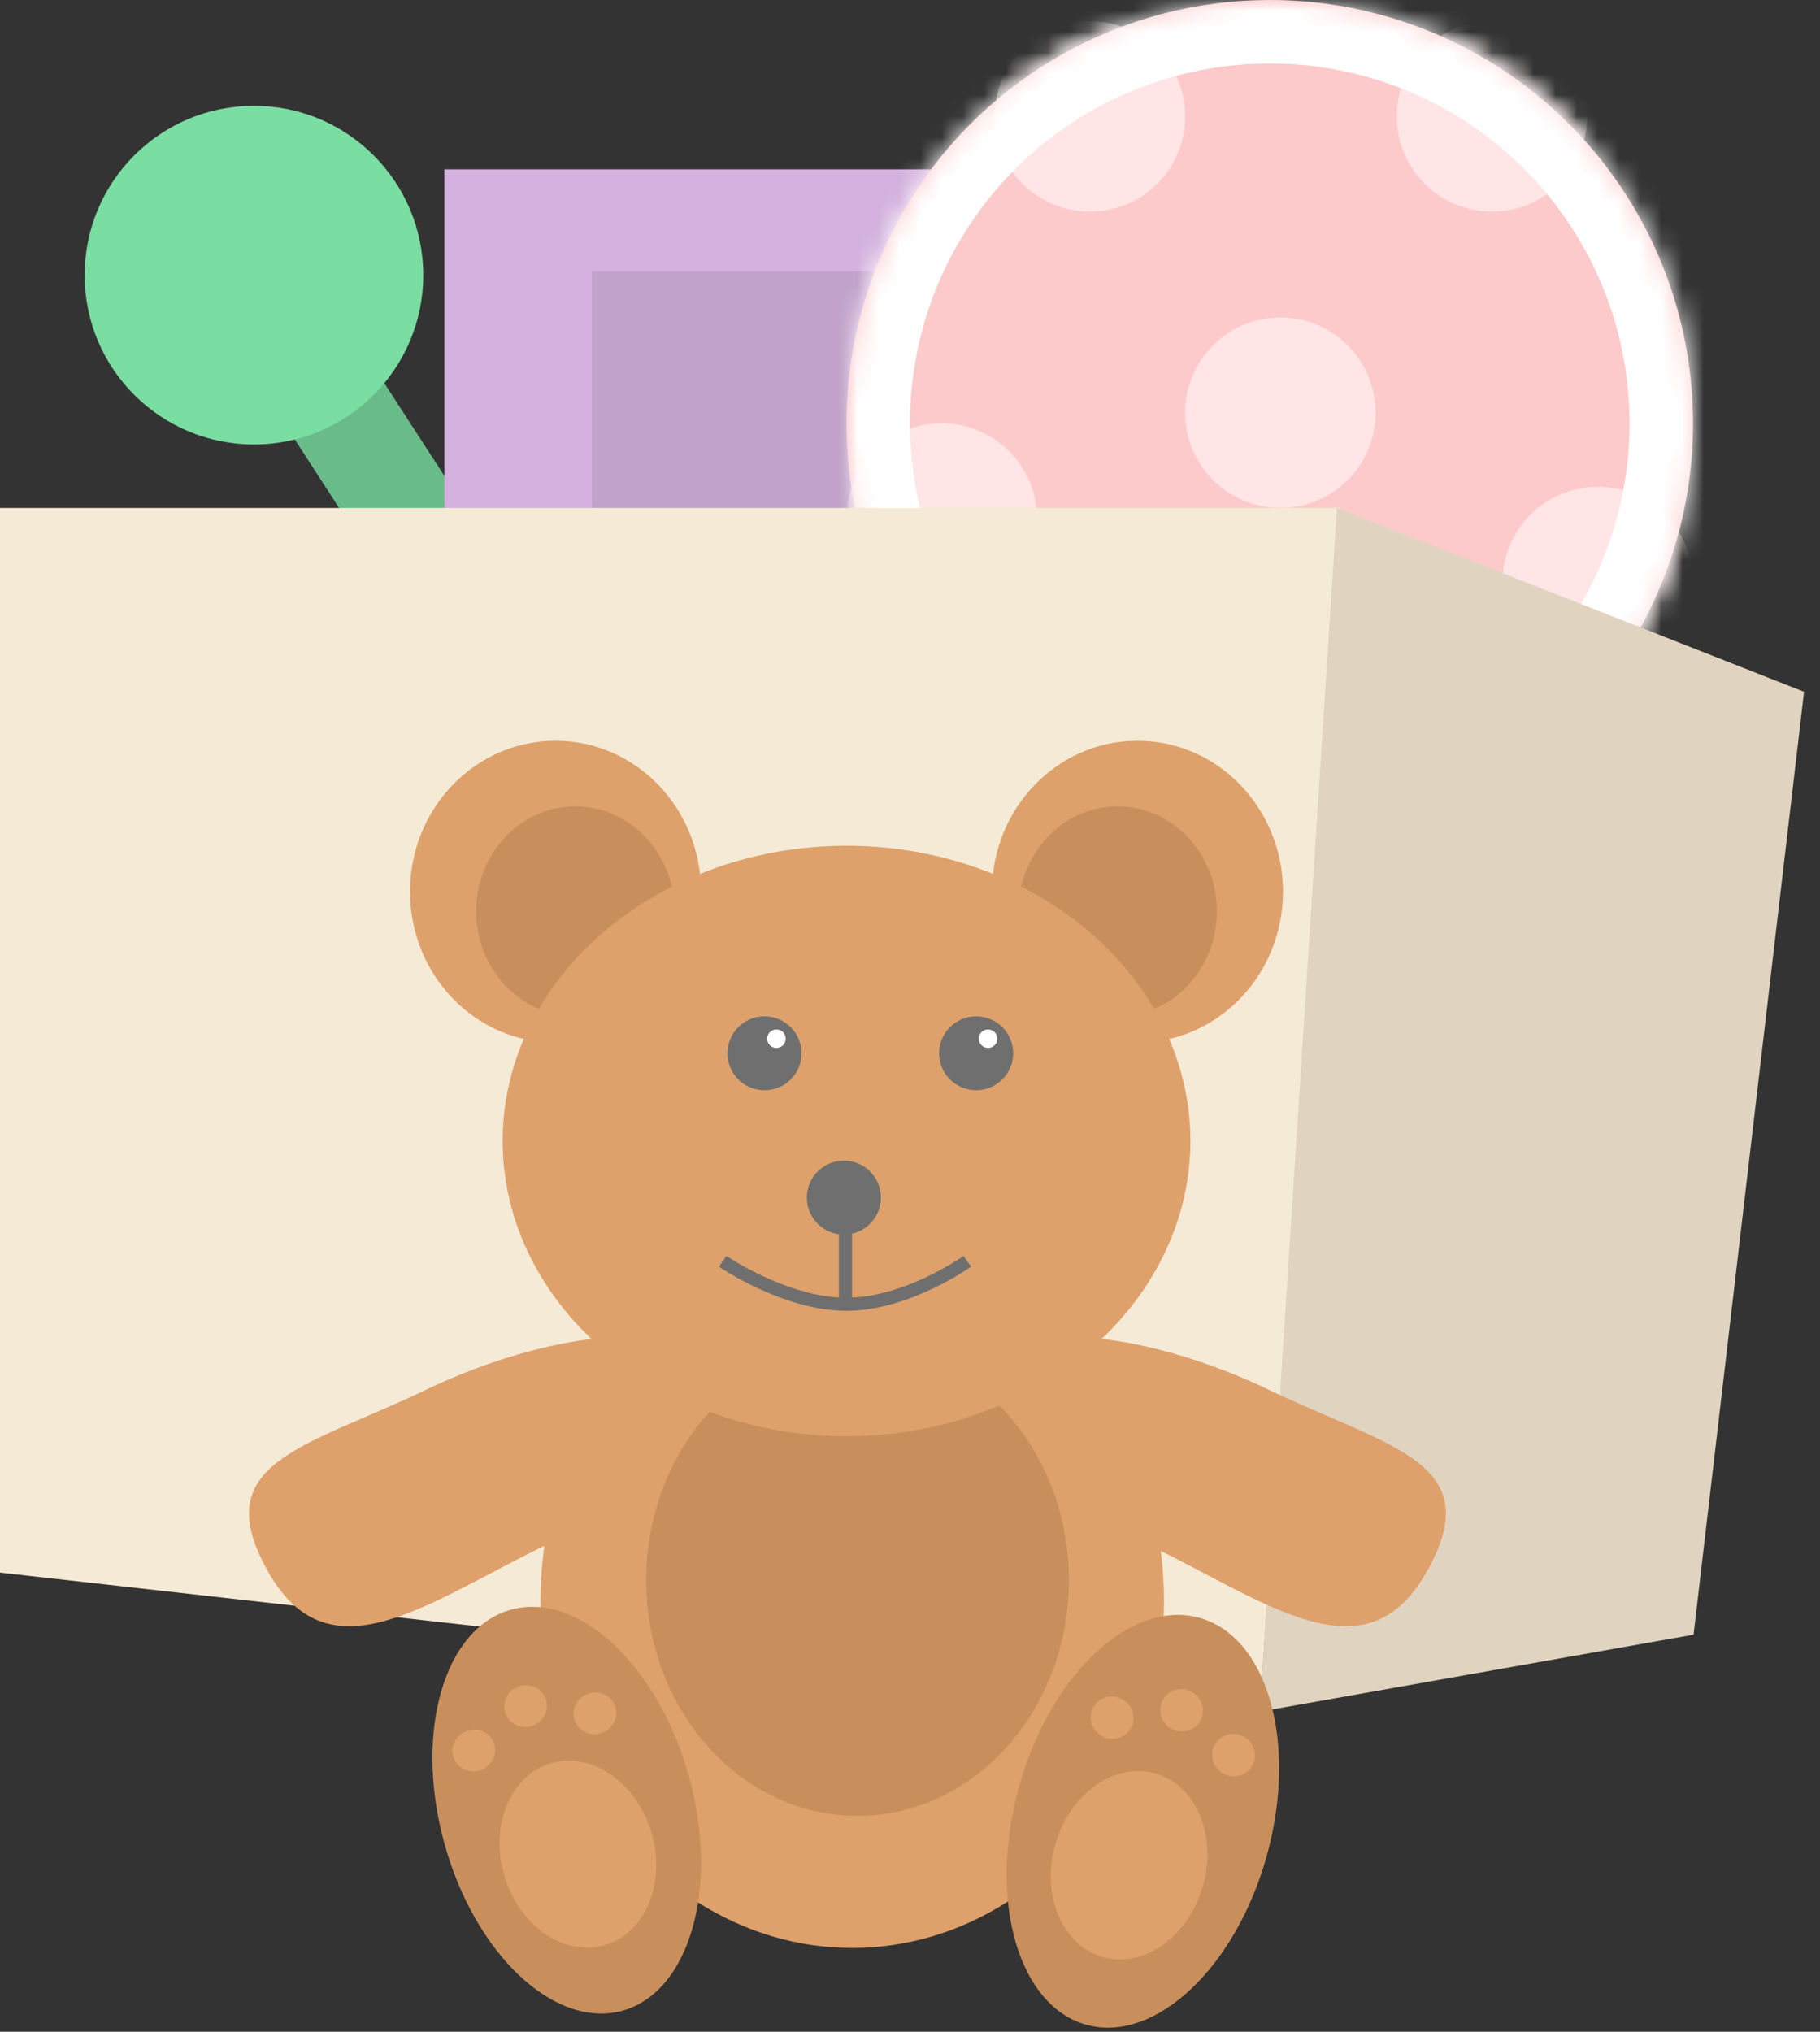 <?xml version="1.0" encoding="UTF-8"?>
<svg width="86px" height="96px" viewBox="0 0 86 96" version="1.1" xmlns="http://www.w3.org/2000/svg" xmlns:xlink="http://www.w3.org/1999/xlink">
    <rect x="0" y="0" width="86" height="96" fill="#333333" stroke="none"/>
    <!-- Generator: Sketch 42 (36781) - http://www.bohemiancoding.com/sketch -->
    <title>Group 9</title>
    <desc>Created with Sketch.</desc>
    <defs>
        <circle id="path-1" cx="20" cy="20" r="20"></circle>
        <circle id="path-3" cx="20" cy="20" r="20"></circle>
        <mask id="mask-4" maskContentUnits="userSpaceOnUse" maskUnits="objectBoundingBox" x="-3" y="-3" width="46" height="46">
            <rect x="-3" y="-3" width="46" height="46" fill="white"></rect>
            <use xlink:href="#path-3" fill="black"></use>
        </mask>
    </defs>
    <g id="Marketing-Site" stroke="none" stroke-width="1" fill="none" fill-rule="evenodd">
        <g id="Desktop-HD-Copy-7" transform="translate(-576, -994)">
            <g id="Group-9" transform="translate(576, 994)">
                <path d="M13.5,15.5 L24.5,32.5" id="Line" stroke="#69BC89" stroke-width="5" stroke-linecap="square"></path>
                <circle id="Oval-9" fill="#7ADDA1" cx="12" cy="13" r="8"></circle>
                <rect id="Rectangle-9" fill="#D3B0DD" x="21" y="8" width="29.282" height="27"></rect>
                <rect id="Rectangle-9-Copy" fill="#C2A2CB" x="27.972" y="12.821" width="16.733" height="15.429"></rect>
                <g id="Oval-8-+-Oval-8-Copy-+-Oval-8-Copy-2-+-Oval-8-Copy-3-+-Oval-8-Copy-4-+-Oval-5-Mask" transform="translate(40, 0)">
                    <mask id="mask-2" fill="white">
                        <use xlink:href="#path-1"></use>
                    </mask>
                    <use id="Mask" fill="#FCCACA" xlink:href="#path-1"></use>
                    <circle id="Oval-8" fill="#FFE5E5" mask="url(#mask-2)" cx="30.5" cy="5.5" r="4.5"></circle>
                    <circle id="Oval-8-Copy" fill="#FFE5E5" mask="url(#mask-2)" cx="11.5" cy="5.5" r="4.5"></circle>
                    <circle id="Oval-8-Copy-2" fill="#FFE5E5" mask="url(#mask-2)" cx="35.5" cy="27.5" r="4.5"></circle>
                    <circle id="Oval-8-Copy-3" fill="#FFE5E5" mask="url(#mask-2)" cx="20.5" cy="19.5" r="4.5"></circle>
                    <circle id="Oval-8-Copy-4" fill="#FFE5E5" mask="url(#mask-2)" cx="4.5" cy="24.5" r="4.5"></circle>
                    <g id="Oval-5" mask="url(#mask-2)" stroke-width="6" stroke="#FFFFFF">
                        <use mask="url(#mask-4)" xlink:href="#path-3"></use>
                    </g>
                </g>
                <polygon id="Path-10-Copy" fill="#F5EAD5" points="0 24 63.306 24 59.519 81 0 74.304"></polygon>
                <polygon id="Path-11-Copy" fill="#E0D4C0" points="63.175 24 85.246 32.686 80.025 77.238 59.523 80.873"></polygon>
                <g id="Group-5" transform="translate(10, 35)">
                    <ellipse id="Oval-6-Copy-2" fill="#DEA16B" cx="43.75" cy="7.13" rx="6.875" ry="7.13"></ellipse>
                    <ellipse id="Oval-6-Copy-9" fill="#C88F5D" cx="42.812" cy="8.06" rx="4.688" ry="4.96"></ellipse>
                    <ellipse id="Oval-6-Copy" fill="#DEA16B" cx="16.25" cy="7.13" rx="6.875" ry="7.13"></ellipse>
                    <ellipse id="Oval-6-Copy-8" fill="#C88F5D" cx="17.188" cy="8.06" rx="4.688" ry="4.96"></ellipse>
                    <path d="M49.371,46.157 C51.74,45.151 52.803,39.264 51.745,33.009 C50.687,26.753 51.319,22.114 45.539,23.503 C39.759,24.891 42.106,30.395 43.164,36.651 C44.222,42.906 47.001,47.162 49.371,46.157 Z" id="Oval-6-Copy-5" fill="#DEA16B" transform="translate(46.971, 34.78) scale(-1, 1) rotate(254) translate(-46.971, -34.78) "></path>
                    <path d="M15.516,46.157 C17.886,45.151 18.949,39.264 17.89,33.009 C16.832,26.753 17.464,22.114 11.684,23.503 C5.904,24.891 8.251,30.395 9.31,36.651 C10.368,42.906 13.146,47.162 15.516,46.157 Z" id="Oval-6-Copy-10" fill="#DEA16B" transform="translate(13.116, 34.78) rotate(254) translate(-13.116, -34.78) "></path>
                    <ellipse id="Oval-6-Copy-3" fill="#DEA16B" cx="30.271" cy="40.61" rx="14.729" ry="16.43"></ellipse>
                    <ellipse id="Oval-6-Copy-7" fill="#C88F5D" cx="30.521" cy="39.659" rx="9.986" ry="11.139"></ellipse>
                    <ellipse id="Oval-6" fill="#DEA16B" cx="30" cy="18.91" rx="16.25" ry="13.95"></ellipse>
                    <g id="Group-4" transform="translate(9.375, 40.92)">
                        <path d="M9.991,19.097 C13.19,18.254 14.626,13.324 13.197,8.085 C11.768,2.845 8.016,-0.719 4.817,0.123 C1.617,0.966 0.182,5.896 1.611,11.135 C3.04,16.375 6.791,19.939 9.991,19.097 Z" id="Oval-6-Copy-4" fill="#C88F5D"></path>
                        <path d="M9.12,16.006 C11.056,15.501 12.094,13.157 11.438,10.772 C10.783,8.387 8.682,6.864 6.746,7.369 C4.81,7.875 3.772,10.219 4.427,12.604 C5.083,14.989 7.184,16.512 9.12,16.006 Z" id="Oval-6-Copy-6" fill="#DEA16B"></path>
                        <g id="Group-3" transform="translate(5.205, 5.071) rotate(-12) translate(-5.205, -5.071) translate(0.446, 2.474)" fill="#DEA16B">
                            <ellipse id="Oval-7" transform="translate(2.258, 3.82) rotate(-12) translate(-2.258, -3.82) " cx="2.258" cy="3.82" rx="1.011" ry="0.982"></ellipse>
                            <ellipse id="Oval-7-Copy" transform="translate(5.091, 2.281) rotate(-12) translate(-5.091, -2.281) " cx="5.091" cy="2.281" rx="1.011" ry="0.982"></ellipse>
                            <ellipse id="Oval-7-Copy-2" transform="translate(8.223, 3.292) rotate(-12) translate(-8.223, -3.292) " cx="8.223" cy="3.292" rx="1.011" ry="0.982"></ellipse>
                        </g>
                    </g>
                    <g id="Group-4-Copy" transform="translate(45, 51.46) scale(-1, 1) translate(-45, -51.46) translate(37.5, 40.92)">
                        <path d="M11.121,19.762 C14.367,18.908 15.823,13.904 14.373,8.587 C12.924,3.269 9.117,-0.348 5.871,0.507 C2.625,1.361 1.169,6.365 2.618,11.682 C4.068,17 7.875,20.617 11.121,19.762 Z" id="Oval-6-Copy-4" fill="#C88F5D"></path>
                        <path d="M10.334,16.562 C12.27,16.052 13.308,13.69 12.652,11.286 C11.997,8.882 9.896,7.346 7.961,7.856 C6.025,8.366 4.987,10.728 5.642,13.132 C6.298,15.536 8.398,17.072 10.334,16.562 Z" id="Oval-6-Copy-6" fill="#DEA16B"></path>
                        <g id="Group-3" transform="translate(6.408, 5.27) rotate(-12) translate(-6.408, -5.27) translate(1.635, 2.635)" fill="#DEA16B">
                            <ellipse id="Oval-7" transform="translate(2.265, 3.876) rotate(-12) translate(-2.265, -3.876) " cx="2.265" cy="3.876" rx="1.014" ry="0.997"></ellipse>
                            <ellipse id="Oval-7-Copy" transform="translate(5.105, 2.314) rotate(-12) translate(-5.105, -2.314) " cx="5.105" cy="2.314" rx="1.014" ry="0.997"></ellipse>
                            <ellipse id="Oval-7-Copy-2" transform="translate(8.246, 3.34) rotate(-12) translate(-8.246, -3.34) " cx="8.246" cy="3.34" rx="1.014" ry="0.997"></ellipse>
                        </g>
                    </g>
                    <ellipse id="Oval-2" fill="#6F6F6F" cx="26.125" cy="14.767" rx="1.75" ry="1.747"></ellipse>
                    <ellipse id="Oval-2-Copy-3" fill="#6F6F6F" cx="29.875" cy="21.587" rx="1.75" ry="1.747"></ellipse>
                    <ellipse id="Oval-2-Copy-2" fill="#FFFFFF" cx="26.688" cy="14.077" rx="0.438" ry="0.437"></ellipse>
                    <ellipse id="Oval-2-Copy" fill="#6F6F6F" cx="36.125" cy="14.767" rx="1.75" ry="1.747"></ellipse>
                    <ellipse id="Oval-2-Copy-2" fill="#FFFFFF" cx="36.688" cy="14.077" rx="0.438" ry="0.437"></ellipse>
                    <path d="M29.951,22.513 L29.951,26.35" id="Path-12" stroke="#6F6F6F" stroke-width="0.62"></path>
                    <path d="M24.149,24.594 C24.149,24.594 27.106,26.626 29.99,26.626 C32.874,26.626 35.708,24.594 35.708,24.594" id="Path-13" stroke="#6F6F6F" stroke-width="0.62"></path>
                </g>
            </g>
        </g>
    </g>
</svg>